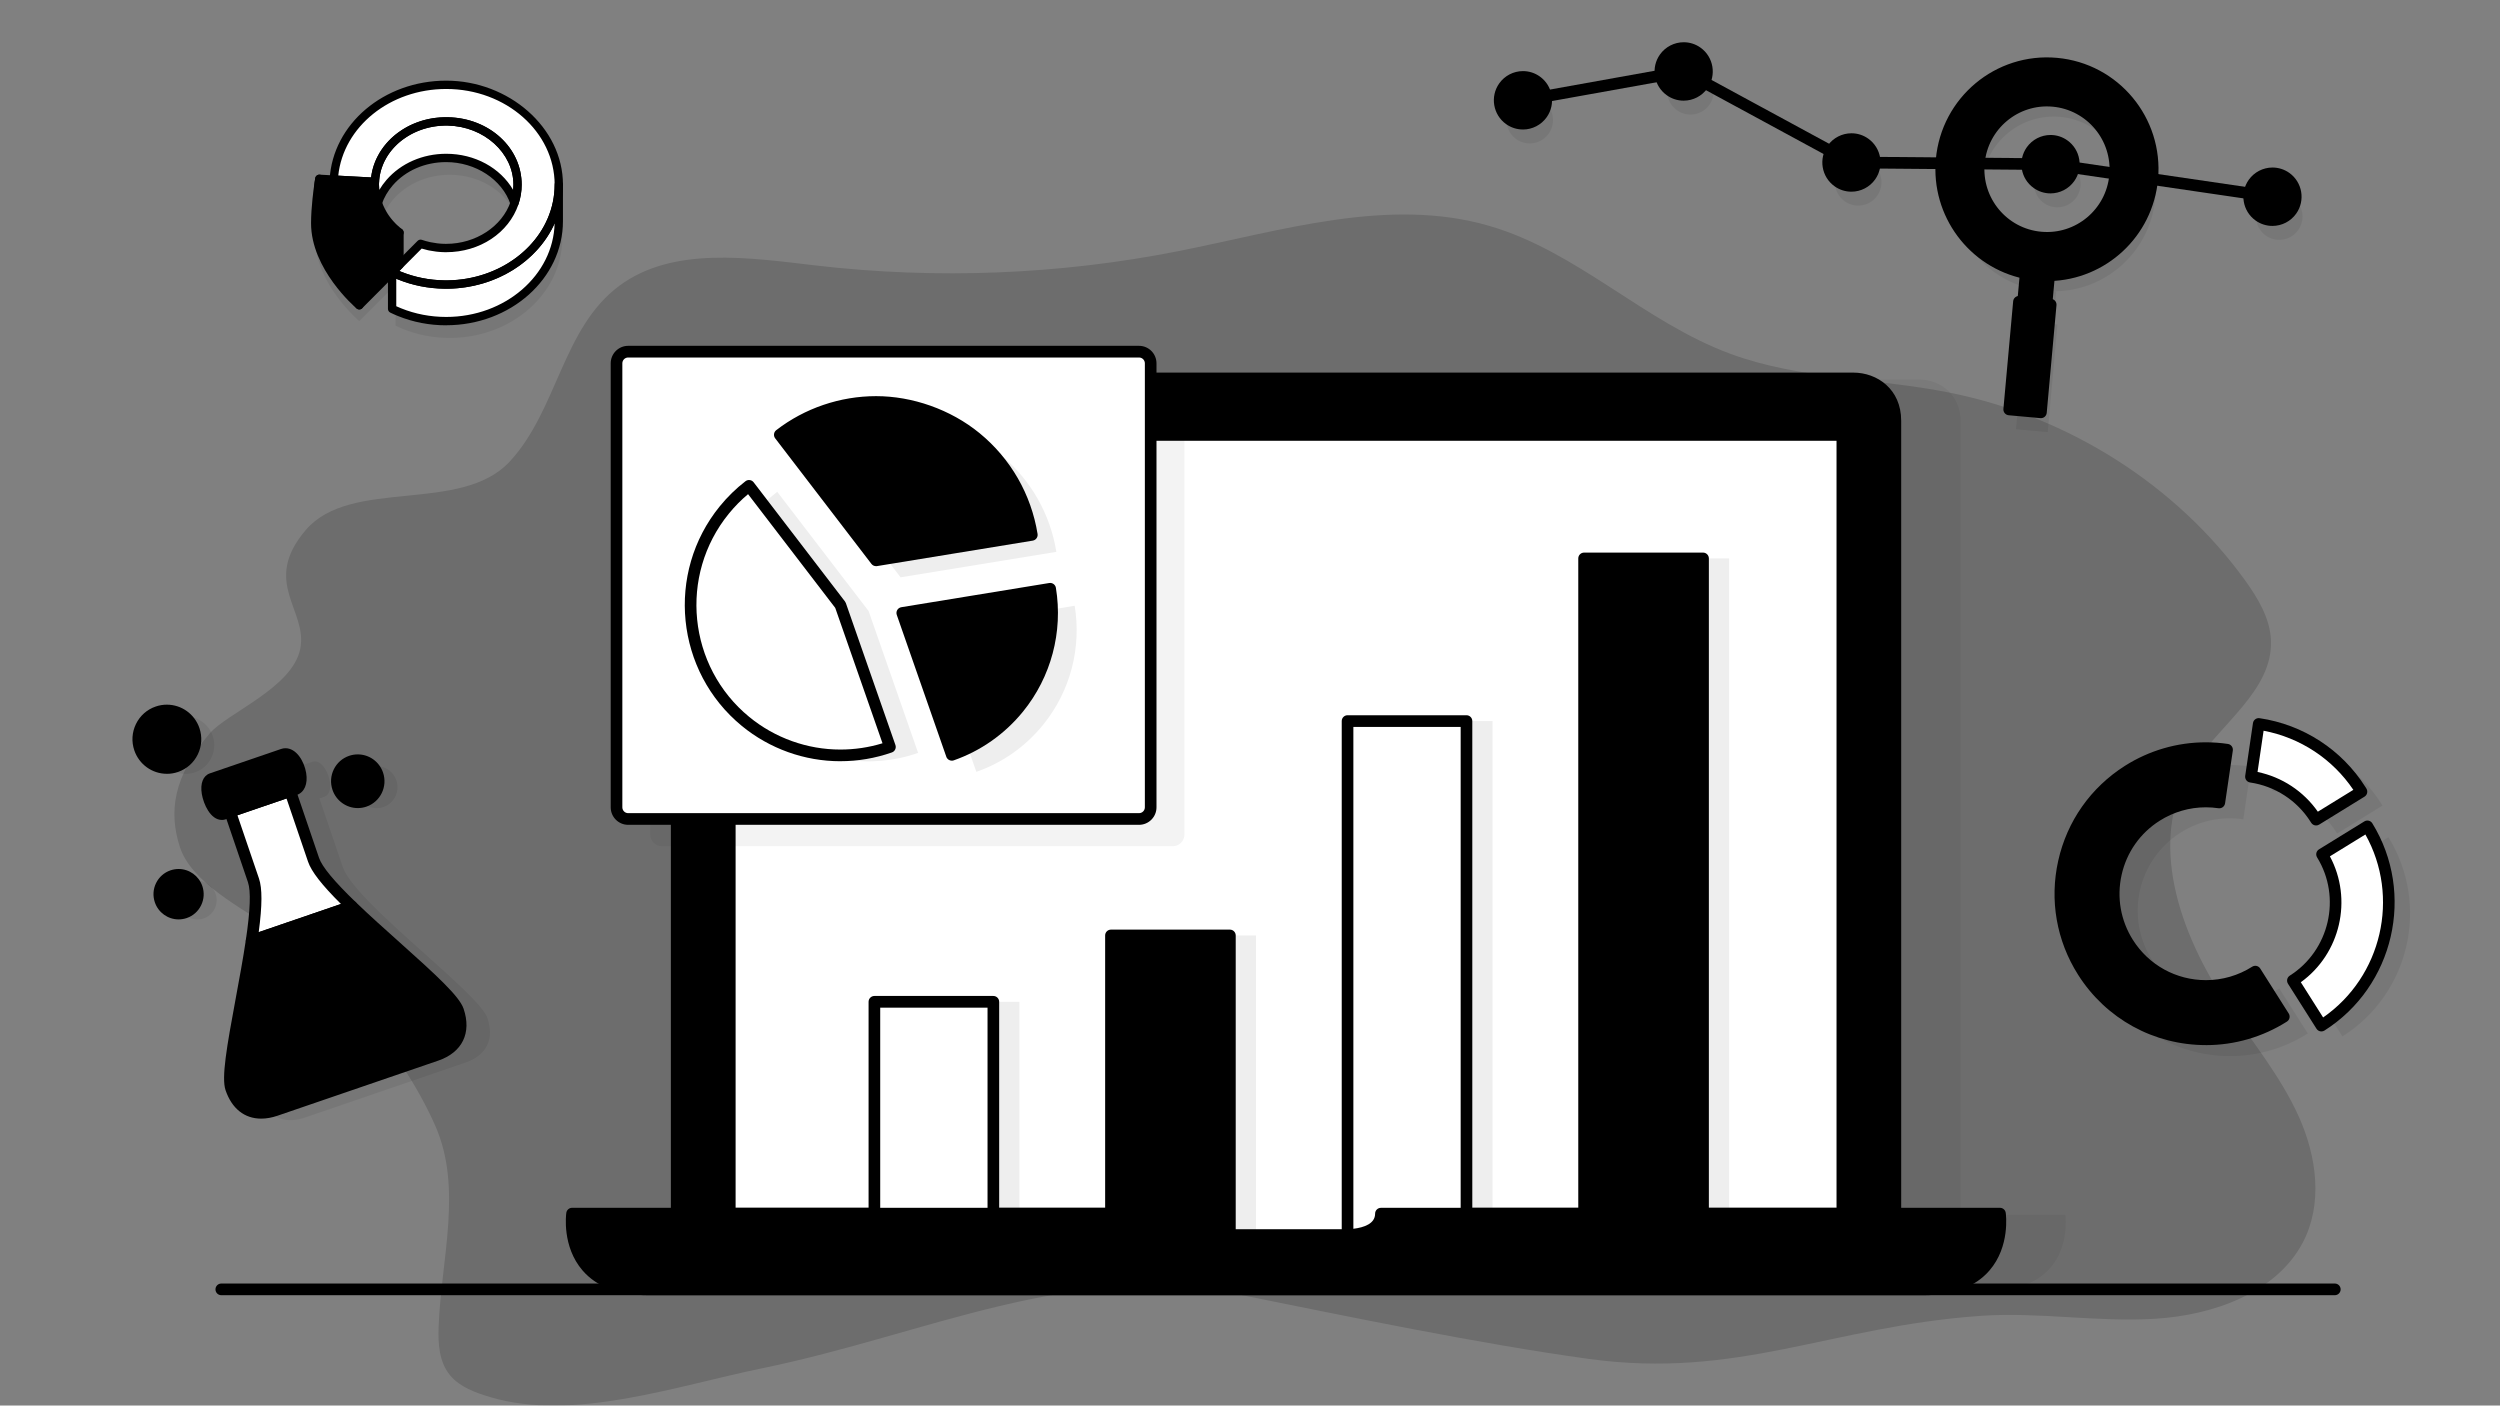 <svg width="651" height="366" viewBox="0 0 651 366" fill="none" xmlns="http://www.w3.org/2000/svg">
<rect x="0" y="0" width="651" height="366" fill="#808080" stroke="none"/>
<g clip-path="url(#clip0_1030_1402)">
<g opacity="0.15">
<path d="M599.569 323.691C592.714 336.604 576.411 342.459 561.235 343.402C546.053 344.35 530.81 341.572 515.646 342.654C476.567 345.426 452.56 359.185 413.778 353.865C385.171 349.937 350.595 342.721 322.322 337.036C279.024 328.342 241.599 347.445 198.337 356.327C176.155 360.875 149.433 370.244 127.772 363.836C123.833 362.674 119.73 361.191 117.184 358.102C114.33 354.619 114.051 349.864 114.221 345.45C114.881 327.85 120.5 309.422 113.36 293.171C103.905 271.661 83.287 249.524 72.674 242.818C62.062 236.113 49.692 229.522 46.819 220.488C43.941 211.453 45.013 202.303 54.559 191.037C59.123 185.663 76.105 179.17 78.178 169.01C80.25 158.857 67.923 151.738 79.626 138.016C91.335 124.294 120.021 133.937 132.754 120.172C145.179 106.742 146.439 85.439 161.27 74.422C175.228 64.062 195.034 67.108 212.61 69.151C243.908 72.781 275.824 71.522 306.697 65.43C333.594 60.123 361.54 51.179 387.802 58.821C410.796 65.503 428.172 83.864 450.591 92.138C468.706 98.82 488.761 98.443 507.773 102.267C538.659 108.481 566.762 126.355 584.611 151.118C588.017 155.848 591.151 161.089 591.357 166.816C591.836 179.911 577.841 188.678 570.762 199.914C558.914 218.718 567.575 243.183 580.005 261.653C586.442 271.223 593.884 280.288 598.587 290.727C603.29 301.166 604.963 313.562 599.575 323.703L599.569 323.691Z" fill="#29B593" style="fill:#29B593;fill:color(display-p3 0.162 0.708 0.578);fill-opacity:1;"/>
</g>
<g opacity="0.07">
<path d="M561.23 51.625C562.557 36.979 551.8 24.023 537.187 22.703C522.587 21.372 509.672 32.164 508.35 46.804C507.12 60.422 516.332 72.582 529.363 75.293C530.357 75.494 531.357 75.652 532.387 75.737C533.417 75.84 534.442 75.877 535.448 75.84C548.751 75.536 559.994 65.249 561.224 51.631L561.23 51.625ZM533.096 67.985C522.751 67.049 515.132 57.881 516.078 47.509C517.017 37.137 526.157 29.495 536.49 30.437C546.83 31.379 554.454 40.56 553.521 50.919C552.581 61.292 543.43 68.928 533.102 67.985H533.096Z" fill="black" style="fill:black;fill:black;fill-opacity:1;"/>
<path d="M534.677 84.388L528.58 83.835L529.362 75.293C530.356 75.494 531.356 75.652 532.386 75.737C533.417 75.84 534.441 75.877 535.447 75.84L534.677 84.388Z" fill="black" style="fill:black;fill:black;fill-opacity:1;"/>
<path d="M527.503 83.74L524.965 111.774L533.228 112.527L535.766 84.493L527.503 83.74Z" fill="black" style="fill:black;fill:black;fill-opacity:1;"/>
<path d="M398.342 37.349C401.689 37.349 404.403 34.627 404.403 31.27C404.403 27.912 401.689 25.19 398.342 25.19C394.995 25.19 392.281 27.912 392.281 31.27C392.281 34.627 394.995 37.349 398.342 37.349Z" fill="black" style="fill:black;fill:black;fill-opacity:1;"/>
<path d="M440.192 29.835C443.539 29.835 446.252 27.113 446.252 23.755C446.252 20.398 443.539 17.675 440.192 17.675C436.844 17.675 434.131 20.398 434.131 23.755C434.131 27.113 436.844 29.835 440.192 29.835Z" fill="black" style="fill:black;fill:black;fill-opacity:1;"/>
<path d="M483.877 53.54C487.224 53.54 489.938 50.818 489.938 47.46C489.938 44.102 487.224 41.38 483.877 41.38C480.53 41.38 477.816 44.102 477.816 47.46C477.816 50.818 480.53 53.54 483.877 53.54Z" fill="black" style="fill:black;fill:black;fill-opacity:1;"/>
<path d="M535.727 53.984C539.074 53.984 541.787 51.262 541.787 47.904C541.787 44.546 539.074 41.824 535.727 41.824C532.379 41.824 529.666 44.546 529.666 47.904C529.666 51.262 532.379 53.984 535.727 53.984Z" fill="black" style="fill:black;fill:black;fill-opacity:1;"/>
<path d="M593.516 62.459C596.863 62.459 599.577 59.737 599.577 56.379C599.577 53.021 596.863 50.299 593.516 50.299C590.169 50.299 587.455 53.021 587.455 56.379C587.455 59.737 590.169 62.459 593.516 62.459Z" fill="black" style="fill:black;fill:black;fill-opacity:1;"/>
</g>
<path d="M591.75 52.749C591.678 52.749 591.605 52.749 591.532 52.731L533.846 44.274L482.1 43.831C481.851 43.831 481.609 43.764 481.391 43.648L438.172 20.199L396.844 27.622C396.019 27.768 395.231 27.221 395.086 26.394C394.941 25.567 395.486 24.777 396.31 24.631L438.16 17.116C438.499 17.055 438.844 17.116 439.147 17.274L482.5 40.797L533.973 41.234C534.04 41.234 534.113 41.234 534.179 41.253L591.968 49.728C592.799 49.849 593.369 50.622 593.247 51.455C593.138 52.208 592.49 52.756 591.75 52.756V52.749Z" fill="#3DDAB4" style="fill:#3DDAB4;fill:color(display-p3 0.238 0.854 0.707);fill-opacity:1;"/>
<path d="M559.466 46.475C560.794 31.829 550.036 18.873 535.424 17.554C520.823 16.223 507.908 27.014 506.587 41.654C505.356 55.273 514.569 67.432 527.599 70.144C528.593 70.344 529.593 70.502 530.623 70.588C531.654 70.691 532.678 70.727 533.684 70.691C546.987 70.387 558.23 60.1 559.46 46.481L559.466 46.475ZM531.333 62.836C520.987 61.9 513.369 52.731 514.314 42.359C515.253 31.987 524.393 24.345 534.727 25.287C545.066 26.23 552.691 35.41 551.757 45.77C550.818 56.142 541.666 63.778 531.339 62.836H531.333Z" fill="#29B593" style="fill:#29B593;fill:color(display-p3 0.162 0.708 0.578);fill-opacity:1;"/>
<path d="M532.913 79.239L526.816 78.686L527.598 70.144C528.592 70.344 529.592 70.502 530.623 70.587C531.653 70.691 532.677 70.727 533.683 70.691L532.913 79.239Z" fill="#29B593" style="fill:#29B593;fill:color(display-p3 0.162 0.708 0.578);fill-opacity:1;"/>
<path d="M525.741 78.586L523.203 106.62L531.466 107.373L534.005 79.339L525.741 78.586Z" fill="#29B593" style="fill:#29B593;fill:color(display-p3 0.162 0.708 0.578);fill-opacity:1;"/>
<path d="M396.578 32.2C399.926 32.2 402.639 29.478 402.639 26.12C402.639 22.762 399.926 20.041 396.578 20.041C393.231 20.041 390.518 22.762 390.518 26.12C390.518 29.478 393.231 32.2 396.578 32.2Z" fill="#29B593" style="fill:#29B593;fill:color(display-p3 0.162 0.708 0.578);fill-opacity:1;"/>
<path d="M438.428 24.686C441.775 24.686 444.489 21.963 444.489 18.606C444.489 15.248 441.775 12.526 438.428 12.526C435.081 12.526 432.367 15.248 432.367 18.606C432.367 21.963 435.081 24.686 438.428 24.686Z" fill="#29B593" style="fill:#29B593;fill:color(display-p3 0.162 0.708 0.578);fill-opacity:1;"/>
<path d="M482.108 48.39C485.455 48.39 488.168 45.668 488.168 42.311C488.168 38.953 485.455 36.231 482.108 36.231C478.76 36.231 476.047 38.953 476.047 42.311C476.047 45.668 478.76 48.39 482.108 48.39Z" fill="#29B593" style="fill:#29B593;fill:color(display-p3 0.162 0.708 0.578);fill-opacity:1;"/>
<path d="M533.957 48.834C537.304 48.834 540.018 46.112 540.018 42.754C540.018 39.397 537.304 36.675 533.957 36.675C530.61 36.675 527.896 39.397 527.896 42.754C527.896 46.112 530.61 48.834 533.957 48.834Z" fill="#29B593" style="fill:#29B593;fill:color(display-p3 0.162 0.708 0.578);fill-opacity:1;"/>
<path d="M591.752 57.309C595.099 57.309 597.813 54.587 597.813 51.23C597.813 47.872 595.099 45.15 591.752 45.15C588.405 45.15 585.691 47.872 585.691 51.23C585.691 54.587 588.405 57.309 591.752 57.309Z" fill="#29B593" style="fill:#29B593;fill:color(display-p3 0.162 0.708 0.578);fill-opacity:1;"/>
<path d="M559.466 46.475C560.794 31.829 550.036 18.873 535.424 17.554C520.823 16.223 507.908 27.014 506.587 41.654C505.356 55.273 514.569 67.432 527.599 70.144C528.593 70.344 529.593 70.502 530.623 70.588C531.654 70.691 532.678 70.727 533.684 70.691C546.987 70.387 558.23 60.1 559.46 46.481L559.466 46.475ZM531.333 62.836C520.987 61.9 513.369 52.731 514.314 42.359C515.253 31.987 524.393 24.345 534.727 25.287C545.066 26.23 552.691 35.41 551.757 45.77C550.818 56.142 541.666 63.778 531.339 62.836H531.333Z" stroke="#3DDAB4" style="stroke:#3DDAB4;stroke:color(display-p3 0.238 0.854 0.707);stroke-opacity:1;" stroke-width="5" stroke-linecap="round" stroke-linejoin="round"/>
<path d="M533.047 64.435C532.435 64.435 531.811 64.404 531.192 64.35C525.786 63.863 520.895 61.292 517.422 57.109C513.95 52.932 512.307 47.643 512.798 42.219C513.756 31.653 522.447 23.688 533.005 23.688C533.617 23.688 534.241 23.719 534.859 23.773C546.017 24.795 554.272 34.723 553.266 45.904C552.308 56.464 543.617 64.435 533.053 64.435H533.047ZM533.005 26.728C524.023 26.728 516.635 33.507 515.816 42.499C515.398 47.114 516.792 51.613 519.75 55.163C522.707 58.72 526.865 60.903 531.465 61.322C531.992 61.371 532.52 61.395 533.047 61.395C542.035 61.395 549.429 54.616 550.241 45.63C551.102 36.115 544.071 27.671 534.58 26.801C534.059 26.753 533.526 26.728 533.005 26.728Z" fill="#3DDAB4" style="fill:#3DDAB4;fill:color(display-p3 0.238 0.854 0.707);fill-opacity:1;"/>
<path d="M532.913 80.759C532.865 80.759 532.822 80.759 532.774 80.753L526.677 80.2C526.277 80.163 525.907 79.969 525.646 79.658C525.392 79.348 525.265 78.947 525.301 78.546L526.083 70.004C526.119 69.572 526.343 69.183 526.689 68.922C527.034 68.666 527.471 68.563 527.895 68.648C528.919 68.855 529.847 68.995 530.744 69.067C531.738 69.171 532.689 69.201 533.628 69.165C534.071 69.147 534.483 69.323 534.78 69.639C535.077 69.955 535.228 70.387 535.186 70.819L534.41 79.367C534.374 79.768 534.18 80.139 533.871 80.394C533.598 80.625 533.253 80.747 532.901 80.747L532.913 80.759ZM528.465 77.306L531.544 77.585L532.028 72.205C531.513 72.186 530.992 72.15 530.471 72.095C529.98 72.053 529.483 71.998 528.962 71.919L528.471 77.306H528.465Z" fill="#3DDAB4" style="fill:#3DDAB4;fill:color(display-p3 0.238 0.854 0.707);fill-opacity:1;"/>
<path d="M531.458 108.89C531.41 108.89 531.367 108.89 531.319 108.884L523.058 108.13C522.222 108.057 521.61 107.315 521.688 106.476L524.228 78.442C524.264 78.041 524.458 77.67 524.767 77.415C525.076 77.16 525.47 77.032 525.876 77.068L534.137 77.822C534.974 77.895 535.586 78.637 535.507 79.476L532.967 107.51C532.931 107.911 532.737 108.282 532.428 108.537C532.155 108.768 531.81 108.89 531.458 108.89ZM524.846 105.242L530.089 105.722L532.355 80.716L527.113 80.236L524.846 105.242Z" fill="#3DDAB4" style="fill:#3DDAB4;fill:color(display-p3 0.238 0.854 0.707);fill-opacity:1;"/>
<path d="M396.572 33.72C394.99 33.72 393.475 33.234 392.184 32.316C388.778 29.884 387.978 25.129 390.402 21.712C391.82 19.712 394.129 18.515 396.584 18.515C398.166 18.515 399.681 19.001 400.972 19.925C404.378 22.357 405.178 27.111 402.754 30.528C401.335 32.528 399.026 33.726 396.572 33.726V33.72ZM396.584 21.554C395.111 21.554 393.723 22.272 392.875 23.476C391.42 25.524 391.899 28.382 393.947 29.841C394.723 30.394 395.632 30.686 396.578 30.686C398.05 30.686 399.438 29.969 400.287 28.765C401.741 26.716 401.263 23.859 399.214 22.406C398.438 21.852 397.529 21.561 396.584 21.561V21.554Z" fill="#3DDAB4" style="fill:#3DDAB4;fill:color(display-p3 0.238 0.854 0.707);fill-opacity:1;"/>
<path d="M438.421 26.212C436.839 26.212 435.324 25.725 434.033 24.801C432.384 23.622 431.287 21.871 430.954 19.87C430.621 17.87 431.075 15.852 432.251 14.198C433.669 12.198 435.978 11 438.433 11C440.015 11 441.53 11.486 442.821 12.411C446.227 14.842 447.027 19.597 444.603 23.014C443.185 25.014 440.875 26.212 438.421 26.212ZM438.433 14.046C436.96 14.046 435.572 14.763 434.724 15.967C434.021 16.958 433.742 18.168 433.948 19.372C434.148 20.576 434.809 21.627 435.797 22.333C436.572 22.886 437.481 23.178 438.427 23.178C439.9 23.178 441.288 22.46 442.136 21.256C443.591 19.208 443.112 16.35 441.063 14.897C440.288 14.344 439.378 14.052 438.433 14.052V14.046Z" fill="#3DDAB4" style="fill:#3DDAB4;fill:color(display-p3 0.238 0.854 0.707);fill-opacity:1;"/>
<path d="M482.107 49.916C480.525 49.916 479.01 49.43 477.719 48.506C474.313 46.074 473.513 41.32 475.937 37.903C477.355 35.903 479.664 34.705 482.119 34.705C483.701 34.705 485.216 35.191 486.507 36.115C489.913 38.547 490.713 43.302 488.289 46.718C486.871 48.719 484.561 49.916 482.107 49.916ZM482.119 37.751C480.646 37.751 479.258 38.468 478.41 39.672C476.955 41.721 477.434 44.578 479.483 46.038C480.258 46.591 481.167 46.883 482.113 46.883C483.586 46.883 484.974 46.165 485.822 44.961C487.277 42.913 486.798 40.055 484.749 38.602C483.973 38.049 483.064 37.757 482.119 37.757V37.751Z" fill="#3DDAB4" style="fill:#3DDAB4;fill:color(display-p3 0.238 0.854 0.707);fill-opacity:1;"/>
<path d="M533.95 50.36C532.368 50.36 530.853 49.874 529.562 48.95C527.913 47.77 526.817 46.019 526.483 44.019C526.144 42.019 526.61 40 527.78 38.347C529.198 36.346 531.507 35.149 533.962 35.149C535.544 35.149 537.059 35.635 538.35 36.559C539.999 37.739 541.096 39.49 541.429 41.49C541.768 43.49 541.308 45.509 540.132 47.162C538.714 49.163 536.405 50.36 533.95 50.36ZM533.962 38.195C532.489 38.195 531.101 38.912 530.253 40.116C529.55 41.107 529.271 42.317 529.477 43.52C529.677 44.724 530.338 45.77 531.326 46.481C532.101 47.035 533.011 47.326 533.956 47.326C535.429 47.326 536.817 46.609 537.665 45.405C538.368 44.414 538.647 43.204 538.447 42.001C538.247 40.797 537.586 39.751 536.599 39.04C535.823 38.486 534.914 38.195 533.968 38.195H533.962Z" fill="#3DDAB4" style="fill:#3DDAB4;fill:color(display-p3 0.238 0.854 0.707);fill-opacity:1;"/>
<path d="M591.745 58.829C590.164 58.829 588.648 58.343 587.357 57.425C583.951 54.993 583.151 50.239 585.576 46.822C586.994 44.822 589.303 43.624 591.758 43.624C593.339 43.624 594.855 44.11 596.146 45.028C599.552 47.46 600.352 52.215 597.927 55.631C596.509 57.632 594.2 58.829 591.745 58.829ZM591.758 46.664C590.285 46.664 588.897 47.381 588.048 48.585C586.594 50.634 587.073 53.491 589.121 54.95C589.897 55.504 590.806 55.795 591.752 55.795C593.224 55.795 594.612 55.078 595.461 53.874C596.915 51.825 596.437 48.968 594.388 47.509C593.612 46.956 592.703 46.664 591.758 46.664Z" fill="#3DDAB4" style="fill:#3DDAB4;fill:color(display-p3 0.238 0.854 0.707);fill-opacity:1;"/>
<g opacity="0.07">
<path d="M126.899 265.058C129.147 271.654 125.547 275.199 121.232 276.676L100.723 283.704L99.88 283.996L79.371 291.024C75.056 292.502 70.049 291.906 67.807 285.309C66.28 280.816 70.995 261.61 73.153 246.885C74.177 240.009 74.637 234.1 73.637 231.163C70.492 221.934 67.546 213.27 67.546 213.27L65.904 213.83C62.904 214.857 59.807 205.756 62.807 204.728L81.347 198.375C84.838 197.177 87.941 206.279 84.444 207.476L83.177 207.908C83.177 207.908 86.129 216.572 89.268 225.801C90.268 228.737 94.238 233.133 99.226 237.948C109.923 248.265 125.366 260.565 126.899 265.058Z" fill="black" style="fill:black;fill:black;fill-opacity:1;"/>
</g>
<g opacity="0.07">
<path d="M50.757 201.119C54.647 199.786 56.72 195.535 55.388 191.624C54.056 187.712 49.823 185.622 45.934 186.955C42.044 188.288 39.97 192.539 41.302 196.45C42.634 200.362 46.867 202.452 50.757 201.119Z" fill="black" style="fill:black;fill:black;fill-opacity:1;"/>
</g>
<g opacity="0.07">
<path d="M99.825 210.151C102.67 209.176 104.186 206.068 103.212 203.208C102.239 200.348 99.143 198.82 96.299 199.795C93.454 200.769 91.938 203.878 92.912 206.738C93.885 209.597 96.981 211.125 99.825 210.151Z" fill="black" style="fill:black;fill:black;fill-opacity:1;"/>
</g>
<g opacity="0.07">
<path d="M53.027 239.162C55.646 238.264 57.042 235.401 56.145 232.767C55.248 230.133 52.398 228.725 49.778 229.623C47.159 230.52 45.762 233.383 46.659 236.018C47.556 238.652 50.407 240.059 53.027 239.162Z" fill="black" style="fill:black;fill:black;fill-opacity:1;"/>
</g>
<path d="M91.602 236.039L65.523 244.976C66.541 238.088 66.995 232.191 65.995 229.248C62.856 220.019 59.904 211.355 59.904 211.355L75.547 205.993C75.547 205.993 78.499 214.657 81.638 223.886C82.638 226.828 86.596 231.218 91.602 236.039Z" fill="white" style="fill:white;fill:white;fill-opacity:1;"/>
<path d="M119.274 263.142C121.517 269.733 117.917 273.283 113.608 274.761L93.092 281.789L92.249 282.081L71.734 289.109C67.425 290.586 62.413 289.991 60.164 283.4C58.637 278.907 63.352 259.689 65.522 244.976L91.601 236.039C102.292 246.35 117.747 258.656 119.274 263.149V263.142Z" fill="#29B593" style="fill:#29B593;fill:color(display-p3 0.162 0.708 0.578);fill-opacity:1;"/>
<path d="M76.807 205.561L58.261 211.915C55.261 212.942 52.164 203.841 55.164 202.813L73.71 196.46C77.207 195.262 80.304 204.364 76.807 205.561Z" fill="#29B593" style="fill:#29B593;fill:color(display-p3 0.162 0.708 0.578);fill-opacity:1;"/>
<path d="M45.867 199.578C49.756 198.245 51.83 193.994 50.498 190.082C49.166 186.171 44.933 184.08 41.043 185.413C37.153 186.746 35.08 190.998 36.412 194.909C37.744 198.821 41.977 200.911 45.867 199.578Z" fill="#29B593" style="fill:#29B593;fill:color(display-p3 0.162 0.708 0.578);fill-opacity:1;"/>
<path d="M94.935 208.61C97.779 207.635 99.296 204.526 98.322 201.667C97.348 198.807 94.253 197.279 91.408 198.254C88.564 199.228 87.047 202.337 88.021 205.196C88.995 208.056 92.09 209.584 94.935 208.61Z" fill="#29B593" style="fill:#29B593;fill:color(display-p3 0.162 0.708 0.578);fill-opacity:1;"/>
<path d="M48.138 237.621C50.757 236.723 52.154 233.86 51.257 231.226C50.36 228.592 47.509 227.184 44.89 228.082C42.27 228.979 40.874 231.842 41.771 234.476C42.668 237.111 45.518 238.518 48.138 237.621Z" fill="#29B593" style="fill:#29B593;fill:color(display-p3 0.162 0.708 0.578);fill-opacity:1;"/>
<path d="M65.523 246.49C65.172 246.49 64.832 246.369 64.554 246.137C64.147 245.797 63.947 245.268 64.026 244.745C65.178 236.963 65.354 232.051 64.566 229.728L58.475 211.836C58.347 211.453 58.372 211.039 58.547 210.674C58.723 210.31 59.038 210.036 59.42 209.908L75.063 204.546C75.857 204.272 76.718 204.698 76.984 205.494L83.075 223.387C83.863 225.703 86.996 229.485 92.651 234.939C93.033 235.303 93.197 235.844 93.081 236.361C92.966 236.878 92.591 237.298 92.094 237.468L66.014 246.405C65.857 246.46 65.687 246.484 65.523 246.484V246.49ZM61.826 212.298L67.433 228.749C68.311 231.327 68.299 235.692 67.372 242.733L88.784 235.395C83.76 230.391 81.087 226.95 80.209 224.372L74.608 207.92L61.832 212.298H61.826Z" fill="#3DDAB4" style="fill:#3DDAB4;fill:color(display-p3 0.238 0.854 0.707);fill-opacity:1;"/>
<path d="M68.008 291.292C63.651 291.292 60.36 288.659 58.735 283.887C57.632 280.652 59.026 272.675 61.39 259.932C62.336 254.825 63.317 249.542 64.02 244.751C64.105 244.186 64.493 243.718 65.032 243.535L91.112 234.598C91.645 234.416 92.239 234.543 92.651 234.939C96.13 238.295 100.124 241.863 103.985 245.317C113.639 253.956 119.609 259.416 120.712 262.65C122.864 268.973 120.391 274.037 114.1 276.196L72.233 290.544C70.784 291.042 69.366 291.292 68.014 291.292H68.008ZM66.881 246.107C66.178 250.703 65.263 255.67 64.366 260.48C62.645 269.751 60.699 280.257 61.596 282.896C62.802 286.446 64.96 288.246 68.002 288.246C69.014 288.246 70.105 288.051 71.239 287.662L113.106 273.314C116.385 272.189 119.864 269.599 117.827 263.629C116.93 260.984 108.973 253.865 101.954 247.584C98.318 244.332 94.566 240.97 91.209 237.766L66.875 246.101L66.881 246.107Z" fill="#3DDAB4" style="fill:#3DDAB4;fill:color(display-p3 0.238 0.854 0.707);fill-opacity:1;"/>
<path d="M57.782 213.514C54.788 213.514 52.988 209.367 52.552 206.753C52.097 203.999 52.885 201.986 54.667 201.378L73.213 195.025C73.583 194.897 73.959 194.837 74.34 194.837C77.147 194.837 79.207 198.162 79.728 201.293C80.201 204.139 79.268 206.327 77.292 207.002L58.746 213.356C58.431 213.465 58.104 213.52 57.776 213.52L57.782 213.514ZM74.346 197.87C74.298 197.87 74.249 197.877 74.195 197.895L55.649 204.248C55.461 204.424 55.237 205.707 55.898 207.641C56.552 209.556 57.498 210.431 57.776 210.468L76.316 204.114C76.765 203.962 76.94 202.977 76.746 201.78C76.377 199.548 75.037 197.864 74.346 197.864V197.87Z" fill="#3DDAB4" style="fill:#3DDAB4;fill:color(display-p3 0.238 0.854 0.707);fill-opacity:1;"/>
<path d="M69.85 258.583C69.76 258.583 69.669 258.577 69.572 258.558C68.747 258.406 68.208 257.61 68.359 256.789C68.675 255.081 68.996 253.354 69.305 251.64C69.45 250.813 70.238 250.266 71.062 250.411C71.887 250.563 72.432 251.354 72.287 252.175C71.978 253.895 71.656 255.628 71.341 257.342C71.208 258.072 70.572 258.583 69.85 258.583Z" fill="#3DDAB4" style="fill:#3DDAB4;fill:color(display-p3 0.238 0.854 0.707);fill-opacity:1;"/>
<path d="M66.984 282.579C66.353 282.579 65.765 282.184 65.547 281.552C64.856 279.521 65.093 275.569 66.353 267.909C66.493 267.082 67.269 266.523 68.099 266.657C68.923 266.796 69.481 267.575 69.347 268.408C68.935 270.888 67.693 278.439 68.414 280.573C68.687 281.37 68.262 282.233 67.469 282.5C67.305 282.555 67.141 282.579 66.978 282.579H66.984Z" fill="#3DDAB4" style="fill:#3DDAB4;fill:color(display-p3 0.238 0.854 0.707);fill-opacity:1;"/>
<path d="M43.462 201.5C39.625 201.5 36.219 199.05 34.977 195.402C34.201 193.128 34.353 190.684 35.407 188.526C36.462 186.368 38.286 184.75 40.553 183.978C41.486 183.656 42.462 183.492 43.444 183.492C47.28 183.492 50.686 185.942 51.929 189.59C52.704 191.864 52.553 194.308 51.498 196.466C50.444 198.624 48.62 200.242 46.353 201.02C45.419 201.342 44.444 201.506 43.462 201.506V201.5ZM43.444 186.532C42.795 186.532 42.153 186.641 41.535 186.854C40.038 187.365 38.825 188.435 38.128 189.863C37.431 191.292 37.328 192.909 37.843 194.417C38.668 196.837 40.922 198.46 43.462 198.46C44.11 198.46 44.753 198.351 45.371 198.138C46.868 197.627 48.08 196.557 48.777 195.129C49.474 193.7 49.577 192.083 49.062 190.575C48.238 188.155 45.983 186.532 43.444 186.532Z" fill="#3DDAB4" style="fill:#3DDAB4;fill:color(display-p3 0.238 0.854 0.707);fill-opacity:1;"/>
<path d="M93.171 210.425C90.196 210.425 87.547 208.522 86.584 205.689C85.984 203.926 86.099 202.029 86.917 200.351C87.735 198.673 89.153 197.421 90.911 196.819C91.638 196.569 92.396 196.442 93.159 196.442C96.135 196.442 98.784 198.345 99.747 201.178C100.99 204.826 99.044 208.802 95.42 210.048C94.693 210.297 93.935 210.425 93.171 210.425ZM93.159 199.488C92.729 199.488 92.305 199.561 91.893 199.7C90.905 200.041 90.099 200.746 89.638 201.695C89.177 202.643 89.111 203.713 89.45 204.71C89.996 206.309 91.493 207.385 93.171 207.385C93.602 207.385 94.026 207.312 94.438 207.172C96.487 206.473 97.584 204.224 96.881 202.163C96.335 200.564 94.838 199.488 93.159 199.488Z" fill="#3DDAB4" style="fill:#3DDAB4;fill:color(display-p3 0.238 0.854 0.707);fill-opacity:1;"/>
<path d="M46.51 239.413C43.716 239.413 41.231 237.626 40.322 234.969C39.758 233.309 39.867 231.534 40.637 229.959C41.407 228.385 42.74 227.205 44.389 226.64C45.074 226.409 45.783 226.287 46.498 226.287C49.292 226.287 51.777 228.075 52.686 230.731C53.249 232.391 53.14 234.166 52.371 235.741C51.601 237.316 50.274 238.495 48.619 239.061C47.934 239.292 47.225 239.413 46.51 239.413ZM46.498 229.327C46.116 229.327 45.734 229.388 45.37 229.515C44.486 229.819 43.77 230.452 43.358 231.291C42.946 232.136 42.886 233.09 43.189 233.978C43.673 235.407 45.007 236.367 46.504 236.367C46.886 236.367 47.267 236.307 47.631 236.179C48.516 235.875 49.225 235.243 49.637 234.404C50.049 233.558 50.11 232.604 49.807 231.71C49.322 230.282 47.989 229.321 46.492 229.321L46.498 229.327Z" fill="#3DDAB4" style="fill:#3DDAB4;fill:color(display-p3 0.238 0.854 0.707);fill-opacity:1;"/>
<g opacity="0.07">
<path d="M609.973 269.895L602.549 258.173C613.658 251.127 617.022 236.469 610.143 225.294L621.955 218.017C632.81 235.648 627.507 258.775 609.973 269.889V269.895Z" fill="black" style="fill:black;fill:black;fill-opacity:1;"/>
<path d="M620.403 209.767L608.591 217.044C608.536 216.953 608.476 216.862 608.421 216.777C604.53 210.63 598.306 206.854 591.633 205.87L593.651 192.135C604.185 193.686 613.997 199.644 620.142 209.341C620.233 209.481 620.318 209.621 620.403 209.767Z" fill="black" style="fill:black;fill:black;fill-opacity:1;"/>
<path d="M600.954 269.117C583.281 280.322 559.874 275.075 548.674 257.395C537.474 239.715 542.716 216.302 560.396 205.097C568.371 200.039 577.517 198.337 586.178 199.614L584.16 213.348C578.669 212.533 572.869 213.615 567.814 216.819C556.614 223.92 553.286 238.761 560.383 249.966C567.487 261.171 582.317 264.496 593.523 257.395L600.948 269.117H600.954Z" fill="black" style="fill:black;fill:black;fill-opacity:1;"/>
</g>
<path d="M604.495 267.068L597.07 255.346C608.18 248.3 611.543 233.642 604.664 222.467L616.477 215.19C627.331 232.821 622.028 255.948 604.495 267.062V267.068Z" fill="white" style="fill:white;fill:white;fill-opacity:1;"/>
<path d="M614.925 206.155L603.112 213.433C603.058 213.342 602.997 213.25 602.942 213.165C599.052 207.019 592.827 203.243 586.154 202.258L588.173 188.524C598.706 190.074 608.518 196.033 614.664 205.73C614.755 205.87 614.84 206.009 614.925 206.155Z" fill="white" style="fill:white;fill:white;fill-opacity:1;"/>
<path d="M594.694 264.734C577.021 275.939 553.615 270.692 542.414 253.012C531.214 235.332 536.457 211.919 554.136 200.714C562.112 195.656 571.257 193.953 579.918 195.23L577.9 208.964C572.409 208.149 566.609 209.232 561.554 212.436C550.354 219.537 547.027 234.377 554.124 245.582C561.227 256.787 576.057 260.113 587.264 253.012L594.688 264.734H594.694Z" fill="#29B593" style="fill:#29B593;fill:color(display-p3 0.162 0.708 0.578);fill-opacity:1;"/>
<path d="M604.493 268.588C603.99 268.588 603.5 268.339 603.215 267.883L595.79 256.161C595.572 255.821 595.505 255.407 595.59 255.012C595.675 254.617 595.918 254.276 596.257 254.058C606.597 247.504 609.791 233.69 603.372 223.264C603.16 222.917 603.094 222.504 603.184 222.115C603.275 221.719 603.524 221.379 603.863 221.172L615.676 213.895C616.385 213.457 617.318 213.676 617.754 214.393C629.003 232.663 623.409 256.866 605.294 268.351C605.039 268.509 604.76 268.588 604.487 268.588H604.493ZM599.136 255.778L604.942 264.946C620.239 254.331 625.045 233.544 615.948 217.299L606.706 222.99C612.718 234.201 609.451 248.336 599.13 255.778H599.136Z" fill="#3DDAB4" style="fill:#3DDAB4;fill:color(display-p3 0.238 0.854 0.707);fill-opacity:1;"/>
<path d="M603.112 214.953C602.603 214.953 602.106 214.697 601.822 214.229L601.676 213.998C598.155 208.435 592.421 204.714 585.93 203.76C585.53 203.699 585.173 203.486 584.936 203.164C584.694 202.842 584.597 202.435 584.651 202.033L586.67 188.299C586.791 187.466 587.567 186.895 588.391 187.016C599.755 188.688 609.797 195.212 615.943 204.915L616.022 205.037C616.088 205.146 616.161 205.256 616.222 205.365C616.652 206.082 616.428 207.013 615.719 207.45L603.906 214.728C603.658 214.88 603.385 214.953 603.112 214.953ZM587.864 201.018C594.227 202.343 599.84 206.034 603.567 211.366L612.81 205.675C607.385 197.625 598.979 192.093 589.439 190.281L587.864 201.018Z" fill="#3DDAB4" style="fill:#3DDAB4;fill:color(display-p3 0.238 0.854 0.707);fill-opacity:1;"/>
<path d="M574.45 272.145C560.856 272.145 548.401 265.299 541.135 253.827C535.504 244.938 533.668 234.39 535.965 224.121C538.262 213.834 544.432 205.067 553.329 199.425C559.65 195.419 566.929 193.297 574.378 193.297C576.299 193.297 578.238 193.437 580.147 193.722C580.547 193.783 580.905 193.996 581.141 194.318C581.384 194.64 581.481 195.048 581.426 195.449L579.408 209.183C579.347 209.584 579.135 209.943 578.814 210.18C578.493 210.417 578.081 210.521 577.687 210.466C576.596 210.302 575.487 210.223 574.384 210.223C570.135 210.223 565.984 211.433 562.377 213.719C557.299 216.941 553.777 221.944 552.468 227.817C551.159 233.678 552.207 239.697 555.42 244.774C559.571 251.322 566.68 255.231 574.444 255.231C578.699 255.231 582.857 254.021 586.469 251.729C587.178 251.279 588.111 251.492 588.56 252.197L595.984 263.919C596.202 264.259 596.269 264.673 596.184 265.068C596.099 265.463 595.857 265.804 595.517 266.022C589.196 270.029 581.911 272.151 574.462 272.151L574.45 272.145ZM574.378 196.337C567.505 196.337 560.783 198.294 554.947 201.991C546.735 207.195 541.044 215.293 538.922 224.784C536.807 234.256 538.498 243.99 543.698 252.191C550.407 262.782 561.905 269.099 574.456 269.099C580.826 269.099 587.069 267.421 592.59 264.229L586.784 255.061C583.002 257.158 578.766 258.259 574.444 258.259C565.638 258.259 557.571 253.82 552.862 246.391C549.214 240.633 548.026 233.794 549.51 227.143C551.001 220.479 554.995 214.795 560.759 211.141C565.487 208.143 571.056 206.782 576.626 207.274L578.202 196.537C576.929 196.403 575.65 196.337 574.378 196.337Z" fill="#3DDAB4" style="fill:#3DDAB4;fill:color(display-p3 0.238 0.854 0.707);fill-opacity:1;"/>
<g opacity="0.05">
<path d="M517.973 336.033H185.821C163.172 336.033 165.984 316.31 165.984 316.31H193.227V109.8C193.227 102.948 198.391 98.832 204.185 98.832H499.627C505.427 98.832 510.566 102.948 510.566 109.824V316.31H537.809C537.809 316.31 540.622 336.033 517.973 336.033Z" fill="black" style="fill:black;fill:black;fill-opacity:1;"/>
</g>
<path d="M479.796 113.193V316.031H359.6C359.6 320.201 354.97 321.667 349.442 321.667H320.327C314.799 321.667 310.169 320.201 310.169 316.031H189.973V113.193H479.796Z" fill="white" style="fill:white;fill:white;fill-opacity:1;"/>
<g opacity="0.07">
<path d="M265.459 260.869H234.482V316.031H265.459V260.869Z" fill="black" style="fill:black;fill:black;fill-opacity:1;"/>
</g>
<g opacity="0.07">
<path d="M327.058 243.591V321.667C321.555 321.661 316.955 320.189 316.955 316.031H296.088V243.591H327.058Z" fill="black" style="fill:black;fill:black;fill-opacity:1;"/>
</g>
<g opacity="0.07">
<path d="M450.267 145.415H419.291V316.031H450.267V145.415Z" fill="black" style="fill:black;fill:black;fill-opacity:1;"/>
</g>
<g opacity="0.07">
<path d="M388.66 187.767V316.037H366.381C366.381 319.831 362.544 321.387 357.689 321.63V187.767H388.66Z" fill="black" style="fill:black;fill:black;fill-opacity:1;"/>
</g>
<path d="M500.959 335.753H168.802C146.153 335.753 148.965 316.031 148.965 316.031H310.168C310.168 320.201 314.798 321.667 320.326 321.667H349.441C354.969 321.667 359.599 320.201 359.599 316.031H520.802C520.802 316.031 523.608 335.753 500.965 335.753H500.959Z" fill="#29B593" style="fill:#29B593;fill:color(display-p3 0.162 0.708 0.578);fill-opacity:1;"/>
<path d="M493.552 109.545V316.037H479.801V113.193H189.977V316.031H176.207V109.52C176.207 102.669 181.377 98.546 187.171 98.546H482.613C488.407 98.546 493.552 102.669 493.552 109.545Z" fill="#29B593" style="fill:#29B593;fill:color(display-p3 0.162 0.708 0.578);fill-opacity:1;"/>
<path d="M500.959 337.273H168.802C161.147 337.273 155.395 335.109 151.704 330.835C146.292 324.573 147.413 316.171 147.468 315.818C147.577 315.07 148.213 314.511 148.965 314.511H310.168C311.004 314.511 311.683 315.192 311.683 316.031C311.683 319.612 317.095 320.147 320.326 320.147H349.441C352.666 320.147 358.078 319.612 358.078 316.031C358.078 315.192 358.757 314.511 359.593 314.511H520.796C521.548 314.511 522.19 315.07 522.293 315.818C522.342 316.171 523.469 324.573 518.057 330.835C514.366 335.109 508.608 337.273 500.959 337.273ZM150.383 317.551C150.329 319.91 150.65 324.986 154.013 328.865C157.104 332.428 162.086 334.233 168.808 334.233H500.959C507.681 334.233 512.656 332.428 515.753 328.865C519.117 324.986 519.438 319.91 519.384 317.551H360.939C360.326 320.122 357.835 323.187 349.441 323.187H320.326C311.932 323.187 309.441 320.122 308.828 317.551H150.377H150.383Z" fill="#3DDAB4" style="fill:#3DDAB4;fill:color(display-p3 0.238 0.854 0.707);fill-opacity:1;"/>
<path d="M349.436 323.187H320.272C311.92 323.174 309.441 320.116 308.829 317.551H189.972C189.136 317.551 188.457 316.87 188.457 316.031V113.192C188.457 112.353 189.136 111.673 189.972 111.673H479.796C480.632 111.673 481.311 112.353 481.311 113.192V316.031C481.311 316.87 480.632 317.551 479.796 317.551H360.933C360.363 319.934 358.157 322.785 350.975 323.144C350.551 323.174 350.066 323.187 349.436 323.187ZM191.481 314.511H310.168C311.005 314.511 311.684 315.192 311.684 316.031C311.684 319.599 317.065 320.141 320.272 320.147H349.436C349.999 320.147 350.418 320.134 350.799 320.11C354.133 319.946 358.078 319.101 358.078 316.031C358.078 315.192 358.757 314.511 359.594 314.511H478.281V114.712H191.487V314.511H191.481Z" fill="#3DDAB4" style="fill:#3DDAB4;fill:color(display-p3 0.238 0.854 0.707);fill-opacity:1;"/>
<path d="M493.554 317.551H479.802C478.966 317.551 478.287 316.87 478.287 316.031V114.712H191.494V316.031C191.494 316.87 190.815 317.551 189.978 317.551H176.209C175.372 317.551 174.693 316.87 174.693 316.031V109.52C174.693 102.395 180.057 97.026 187.172 97.026H482.614C488.802 97.026 495.069 101.325 495.069 109.545V316.037C495.069 316.876 494.39 317.557 493.554 317.557V317.551ZM481.317 314.511H492.039V109.545C492.039 103.325 487.299 100.066 482.614 100.066H187.172C182.475 100.066 177.724 103.313 177.724 109.52V314.511H188.463V113.193C188.463 112.353 189.142 111.673 189.978 111.673H479.802C480.638 111.673 481.317 112.353 481.317 113.193V314.511Z" fill="#3DDAB4" style="fill:#3DDAB4;fill:color(display-p3 0.238 0.854 0.707);fill-opacity:1;"/>
<path d="M336.09 107.575H333.666C332.829 107.575 332.15 106.894 332.15 106.055C332.15 105.216 332.829 104.535 333.666 104.535H336.09C336.926 104.535 337.605 105.216 337.605 106.055C337.605 106.894 336.926 107.575 336.09 107.575Z" fill="#3DDAB4" style="fill:#3DDAB4;fill:color(display-p3 0.238 0.854 0.707);fill-opacity:1;"/>
<path d="M258.67 260.869H227.693V316.031H258.67V260.869Z" fill="white" style="fill:white;fill:white;fill-opacity:1;"/>
<path d="M320.265 243.591V321.667C314.762 321.661 310.162 320.189 310.162 316.031H289.295V243.591H320.265Z" fill="#29B593" style="fill:#29B593;fill:color(display-p3 0.162 0.708 0.578);fill-opacity:1;"/>
<path d="M443.48 145.415H412.504V316.031H443.48V145.415Z" fill="#29B593" style="fill:#29B593;fill:color(display-p3 0.162 0.708 0.578);fill-opacity:1;"/>
<path d="M258.669 317.551H227.693C226.857 317.551 226.178 316.87 226.178 316.031V260.869C226.178 260.03 226.857 259.349 227.693 259.349H258.669C259.506 259.349 260.184 260.03 260.184 260.869V316.031C260.184 316.87 259.506 317.551 258.669 317.551ZM229.208 314.511H257.154V262.389H229.208V314.511Z" fill="#3DDAB4" style="fill:#3DDAB4;fill:color(display-p3 0.238 0.854 0.707);fill-opacity:1;"/>
<path d="M320.265 323.186C311.913 323.174 309.434 320.116 308.822 317.551H289.294C288.458 317.551 287.779 316.87 287.779 316.031V243.591C287.779 242.752 288.458 242.071 289.294 242.071H320.265C321.101 242.071 321.78 242.752 321.78 243.591V321.667C321.78 322.068 321.622 322.457 321.338 322.743C321.053 323.028 320.671 323.186 320.265 323.186ZM290.81 314.511H310.162C310.998 314.511 311.677 315.192 311.677 316.031C311.677 319.077 315.604 319.916 318.75 320.098V245.104H290.81V314.505V314.511Z" fill="#3DDAB4" style="fill:#3DDAB4;fill:color(display-p3 0.238 0.854 0.707);fill-opacity:1;"/>
<path d="M381.873 187.767V316.037H359.593C359.593 319.831 355.757 321.387 350.902 321.63V187.767H381.873Z" fill="white" style="fill:white;fill:white;fill-opacity:1;"/>
<path d="M350.902 323.15C350.514 323.15 350.138 322.998 349.859 322.731C349.556 322.445 349.387 322.044 349.387 321.63V187.767C349.387 186.928 350.066 186.247 350.902 186.247H381.872C382.709 186.247 383.387 186.928 383.387 187.767V316.037C383.387 316.876 382.709 317.557 381.872 317.557H360.932C360.363 319.94 358.157 322.791 350.975 323.15C350.95 323.15 350.926 323.15 350.902 323.15ZM352.417 189.286V319.976C355.278 319.624 358.078 318.621 358.078 316.037C358.078 315.198 358.757 314.517 359.593 314.517H380.357V189.286H352.417Z" fill="#3DDAB4" style="fill:#3DDAB4;fill:color(display-p3 0.238 0.854 0.707);fill-opacity:1;"/>
<path d="M443.474 317.551H412.498C411.661 317.551 410.982 316.87 410.982 316.031V145.415C410.982 144.576 411.661 143.895 412.498 143.895H443.474C444.31 143.895 444.989 144.576 444.989 145.415V316.031C444.989 316.87 444.31 317.551 443.474 317.551ZM414.013 314.511H441.959V146.935H414.013V314.511Z" fill="#3DDAB4" style="fill:#3DDAB4;fill:color(display-p3 0.238 0.854 0.707);fill-opacity:1;"/>
<path d="M607.986 337.273H57.625C56.788 337.273 56.109 336.592 56.109 335.753C56.109 334.914 56.788 334.233 57.625 334.233H607.986C608.823 334.233 609.502 334.914 609.502 335.753C609.502 336.592 608.823 337.273 607.986 337.273Z" fill="#3DDAB4" style="fill:#3DDAB4;fill:color(display-p3 0.238 0.854 0.707);fill-opacity:1;"/>
<g opacity="0.05">
<path d="M305.393 98.662H172.36C170.687 98.662 169.33 100.023 169.33 101.702V217.314C169.33 218.993 170.687 220.354 172.36 220.354H305.393C307.067 220.354 308.424 218.993 308.424 217.314V101.702C308.424 100.023 307.067 98.662 305.393 98.662Z" fill="black" style="fill:black;fill:black;fill-opacity:1;"/>
</g>
<path d="M296.606 91.573H163.573C161.9 91.573 160.543 92.934 160.543 94.613V210.225C160.543 211.904 161.9 213.265 163.573 213.265H296.606C298.28 213.265 299.636 211.904 299.636 210.225V94.613C299.636 92.934 298.28 91.573 296.606 91.573Z" fill="white" style="fill:white;fill:white;fill-opacity:1;"/>
<path d="M296.606 214.785H163.573C161.064 214.785 159.027 212.742 159.027 210.225V94.613C159.027 92.096 161.064 90.053 163.573 90.053H296.606C299.115 90.053 301.151 92.096 301.151 94.613V210.225C301.151 212.742 299.115 214.785 296.606 214.785ZM163.573 93.093C162.737 93.093 162.058 93.774 162.058 94.613V210.225C162.058 211.064 162.737 211.745 163.573 211.745H296.606C297.442 211.745 298.121 211.064 298.121 210.225V94.613C298.121 93.774 297.442 93.093 296.606 93.093H163.573Z" fill="#3DDAB4" style="fill:#3DDAB4;fill:color(display-p3 0.238 0.854 0.707);fill-opacity:1;"/>
<g opacity="0.07">
<path d="M279.848 157.739C281.593 168.415 278.933 179.766 271.569 188.806C266.847 194.606 260.811 198.692 254.241 200.99L241.338 164.037L279.848 157.739Z" fill="black" style="fill:black;fill:black;fill-opacity:1;"/>
</g>
<g opacity="0.07">
<path d="M202.392 128.07L226.18 159.107L239.083 196.059C226.683 200.4 212.404 198.364 201.495 189.42C184.804 175.747 182.325 151.081 195.955 134.338C197.895 131.955 200.059 129.863 202.392 128.064V128.07Z" fill="black" style="fill:black;fill:black;fill-opacity:1;"/>
</g>
<g opacity="0.07">
<path d="M260.509 118.397C268.606 125.03 273.527 134.113 275.073 143.701L234.508 150.334L209.453 117.643C224.235 106.213 245.436 106.043 260.515 118.397H260.509Z" fill="black" style="fill:black;fill:black;fill-opacity:1;"/>
</g>
<path d="M273.461 153.319C275.206 163.995 272.546 175.346 265.182 184.386C260.461 190.186 254.424 194.272 247.854 196.57L234.951 159.617L273.461 153.319Z" fill="#29B593" style="fill:#29B593;fill:color(display-p3 0.162 0.708 0.578);fill-opacity:1;"/>
<path d="M195.052 126.519L218.84 157.556L231.744 194.509C219.343 198.85 205.064 196.813 194.155 187.87C177.464 174.197 174.985 149.531 188.616 132.787C190.555 130.404 192.719 128.313 195.052 126.513V126.519Z" fill="white" style="fill:white;fill:white;fill-opacity:1;"/>
<path d="M254.12 113.971C262.217 120.604 267.138 129.687 268.684 139.275L228.119 145.908L203.064 113.217C217.847 101.787 239.047 101.617 254.126 113.971H254.12Z" fill="#29B593" style="fill:#29B593;fill:color(display-p3 0.162 0.708 0.578);fill-opacity:1;"/>
<path d="M247.854 198.084C247.229 198.084 246.641 197.695 246.423 197.069L233.52 160.116C233.375 159.69 233.417 159.222 233.647 158.839C233.878 158.45 234.265 158.189 234.708 158.116L273.218 151.817C274.048 151.683 274.824 152.243 274.957 153.069C276.836 164.56 273.703 176.324 266.357 185.341C261.618 191.159 255.393 195.536 248.351 197.999C248.187 198.053 248.017 198.084 247.854 198.084ZM236.981 160.821L248.775 194.6C254.702 192.253 259.945 188.411 264.011 183.42C270.484 175.467 273.424 165.211 272.181 155.064L236.981 160.821Z" fill="#3DDAB4" style="fill:#3DDAB4;fill:color(display-p3 0.238 0.854 0.707);fill-opacity:1;"/>
<path d="M218.817 198.224C209.514 198.224 200.41 194.965 193.192 189.049C175.883 174.865 173.301 149.197 187.44 131.827C189.428 129.389 191.677 127.194 194.125 125.309C194.792 124.799 195.738 124.926 196.247 125.589L220.035 156.626C220.132 156.754 220.211 156.9 220.265 157.052L233.169 194.004C233.302 194.387 233.278 194.801 233.102 195.166C232.926 195.53 232.617 195.81 232.235 195.938C227.914 197.452 223.399 198.218 218.817 198.218V198.224ZM194.792 128.678C192.98 130.191 191.301 131.9 189.792 133.754C176.707 149.823 179.095 173.57 195.113 186.696C201.792 192.168 210.211 195.184 218.823 195.184C222.556 195.184 226.247 194.637 229.805 193.548L217.496 158.292L194.798 128.678H194.792Z" fill="#3DDAB4" style="fill:#3DDAB4;fill:color(display-p3 0.238 0.854 0.707);fill-opacity:1;"/>
<path d="M228.114 147.427C227.648 147.427 227.205 147.215 226.914 146.832L201.859 114.141C201.35 113.478 201.471 112.524 202.138 112.013C209.526 106.298 218.762 103.155 228.144 103.155C237.526 103.155 247.49 106.578 255.084 112.797C263.163 119.412 268.521 128.732 270.182 139.037C270.315 139.864 269.757 140.642 268.927 140.782L228.363 147.415C228.284 147.427 228.199 147.434 228.12 147.434L228.114 147.427ZM205.199 113.515L228.763 144.26L266.915 138.022C265.115 129.048 260.272 120.975 253.163 115.144C246.115 109.368 237.23 106.189 228.144 106.189C219.932 106.189 211.847 108.779 205.205 113.515H205.199Z" fill="#3DDAB4" style="fill:#3DDAB4;fill:color(display-p3 0.238 0.854 0.707);fill-opacity:1;"/>
<g opacity="0.07">
<path d="M104.031 64.689V73.108L102.111 75.043L96.314 80.863L93.553 83.623C93.553 83.623 82.088 73.847 82.088 62.272C82.088 58.308 82.695 53.783 82.998 51.761C82.188 57.964 84.012 64.054 88.237 69.587C89.714 71.53 91.495 73.412 93.558 75.199L104.035 64.689H104.031Z" fill="black" style="fill:black;fill:black;fill-opacity:1;"/>
</g>
<g opacity="0.07">
<path d="M83.15 50.766C83.146 50.814 83.133 50.884 83.115 50.976L83.15 50.766Z" fill="black" style="fill:black;fill:black;fill-opacity:1;"/>
</g>
<g opacity="0.07">
<path d="M146.421 52.47V61.994C146.421 76.359 133.296 88 117.095 88C112.757 88 108.645 87.165 104.936 85.666C104.286 85.396 103.636 85.118 103.017 84.809V75.286L104.936 73.352L110.413 67.857C111.124 68.097 111.852 68.301 112.597 68.466C112.697 68.488 112.801 68.514 112.9 68.531C113.446 68.644 114.005 68.735 114.564 68.805C114.677 68.818 114.79 68.827 114.902 68.84C114.92 68.844 114.937 68.844 114.95 68.844C115.084 68.857 115.219 68.874 115.353 68.879C115.5 68.896 115.643 68.901 115.79 68.914C115.903 68.918 116.016 68.927 116.133 68.931C116.306 68.944 116.484 68.944 116.661 68.948C116.809 68.948 116.952 68.953 117.099 68.953C125.497 68.953 132.594 64.015 134.899 57.234C132.594 50.449 125.501 45.511 117.099 45.511C111.111 45.511 105.777 48.028 102.384 51.935C101.023 53.5 99.97 55.291 99.312 57.238C98.792 55.726 98.519 54.13 98.519 52.474C98.519 52.344 98.519 52.222 98.523 52.096C98.523 51.975 98.527 51.853 98.54 51.727L87.82 51.144C88.6 37.404 101.413 26.468 117.099 26.468C132.785 26.468 146.426 38.113 146.426 52.474L146.421 52.47Z" fill="black" style="fill:black;fill:black;fill-opacity:1;"/>
</g>
<path d="M86.91 46.763L97.63 47.345C97.643 47.076 97.665 46.811 97.691 46.541C97.708 46.411 97.721 46.276 97.739 46.146C97.773 45.876 97.817 45.615 97.864 45.359C97.912 45.098 97.968 44.842 98.033 44.585C98.064 44.459 98.098 44.333 98.133 44.203C98.168 44.077 98.207 43.95 98.241 43.825C98.28 43.698 98.319 43.572 98.358 43.451C98.441 43.203 98.527 42.955 98.623 42.712C98.67 42.59 98.718 42.468 98.77 42.347C98.817 42.229 98.87 42.108 98.926 41.99C98.974 41.882 99.025 41.773 99.078 41.664C99.086 41.642 99.095 41.621 99.108 41.599C99.16 41.495 99.212 41.39 99.264 41.286C99.381 41.051 99.507 40.821 99.636 40.595C99.697 40.486 99.762 40.382 99.823 40.273C99.897 40.156 99.97 40.038 100.048 39.917C100.117 39.808 100.191 39.704 100.26 39.595C100.403 39.378 100.559 39.16 100.715 38.952C100.793 38.847 100.876 38.743 100.958 38.639C101.131 38.417 101.313 38.2 101.504 37.983C101.669 37.796 101.833 37.613 102.002 37.439C102.189 37.248 102.375 37.057 102.57 36.874C102.665 36.783 102.761 36.692 102.86 36.6C102.96 36.509 103.06 36.418 103.164 36.331C103.263 36.244 103.367 36.153 103.471 36.07C103.575 35.983 103.679 35.901 103.788 35.813C103.892 35.727 104 35.644 104.108 35.566C104.217 35.483 104.329 35.401 104.438 35.322C104.65 35.166 104.871 35.018 105.092 34.87C105.218 34.783 105.348 34.701 105.478 34.618C105.59 34.549 105.698 34.479 105.811 34.418C105.928 34.344 106.049 34.275 106.166 34.21C106.288 34.14 106.409 34.071 106.53 34.01C106.656 33.944 106.777 33.879 106.899 33.814C107.024 33.749 107.15 33.688 107.271 33.627C107.371 33.579 107.471 33.532 107.57 33.484C107.739 33.406 107.913 33.327 108.086 33.253C108.199 33.206 108.311 33.158 108.428 33.11C108.55 33.058 108.675 33.01 108.797 32.962C109.07 32.858 109.347 32.758 109.624 32.662C109.759 32.614 109.897 32.571 110.032 32.532C110.032 32.532 110.036 32.532 110.04 32.532C110.17 32.493 110.296 32.453 110.426 32.419C110.539 32.384 110.651 32.354 110.764 32.323C110.898 32.288 111.033 32.254 111.171 32.219C111.314 32.184 111.462 32.149 111.609 32.114C111.756 32.08 111.903 32.049 112.051 32.023C112.168 31.997 112.285 31.975 112.397 31.958C112.579 31.923 112.757 31.893 112.943 31.867C113.095 31.845 113.247 31.819 113.394 31.802C113.511 31.784 113.628 31.771 113.745 31.758C114.391 31.68 115.045 31.636 115.708 31.619C115.868 31.615 116.029 31.615 116.189 31.615C116.349 31.615 116.51 31.615 116.67 31.619C126.71 31.845 134.774 39.139 134.774 48.097C134.774 49.753 134.496 51.353 133.985 52.861C131.684 59.642 124.586 64.58 116.189 64.58C116.042 64.58 115.894 64.58 115.747 64.576C115.569 64.576 115.392 64.567 115.218 64.558C115.101 64.554 114.989 64.549 114.876 64.541C114.733 64.532 114.586 64.523 114.443 64.51C114.308 64.502 114.174 64.489 114.044 64.476C114.027 64.476 114.009 64.476 113.992 64.471C113.879 64.458 113.771 64.445 113.658 64.432C113.095 64.367 112.54 64.276 111.994 64.163C111.895 64.141 111.791 64.119 111.691 64.097C110.946 63.932 110.218 63.728 109.512 63.485L104.035 68.979L102.111 70.913C102.739 71.217 103.38 71.504 104.035 71.769C107.601 73.213 111.553 74.043 115.712 74.099C115.873 74.099 116.033 74.104 116.193 74.104C116.354 74.104 116.514 74.104 116.674 74.099C130.822 73.899 142.53 64.815 145.021 52.861C145.342 51.318 145.511 49.723 145.511 48.097C145.511 33.736 132.386 22.091 116.193 22.091C100.503 22.091 87.69 33.023 86.915 46.767L86.91 46.763Z" fill="white" style="fill:white;fill:white;fill-opacity:1;"/>
<path d="M97.609 48.093C97.609 49.749 97.887 51.349 98.398 52.857C99.057 50.914 100.11 49.123 101.47 47.558C104.863 43.651 110.193 41.134 116.19 41.134C124.587 41.134 131.681 46.076 133.986 52.857C134.501 51.349 134.774 49.753 134.774 48.093C134.774 39.134 126.71 31.841 116.671 31.615C116.51 31.61 116.35 31.61 116.19 31.61C116.029 31.61 115.869 31.61 115.709 31.615C115.046 31.632 114.391 31.675 113.746 31.754C113.629 31.767 113.512 31.784 113.395 31.797C113.243 31.815 113.092 31.841 112.944 31.862C112.762 31.893 112.58 31.923 112.398 31.954C112.281 31.975 112.164 31.997 112.052 32.019C111.904 32.049 111.757 32.08 111.61 32.11C111.462 32.141 111.319 32.175 111.172 32.215C111.033 32.249 110.899 32.28 110.765 32.319C110.652 32.349 110.539 32.38 110.427 32.414C110.297 32.449 110.171 32.488 110.041 32.527C110.041 32.527 110.037 32.527 110.032 32.527C109.898 32.571 109.759 32.614 109.625 32.658C109.348 32.749 109.066 32.849 108.797 32.958C108.672 33.006 108.55 33.053 108.429 33.106C108.316 33.153 108.204 33.197 108.087 33.249C107.909 33.323 107.74 33.401 107.571 33.479C107.472 33.527 107.372 33.571 107.272 33.623C107.147 33.684 107.021 33.745 106.9 33.81C106.774 33.871 106.653 33.936 106.531 34.005C106.41 34.071 106.289 34.136 106.167 34.205C106.05 34.27 105.929 34.344 105.812 34.414C105.699 34.479 105.591 34.544 105.478 34.614C105.348 34.692 105.218 34.779 105.093 34.866C104.872 35.009 104.655 35.161 104.438 35.318C104.33 35.396 104.217 35.479 104.109 35.561C104.001 35.64 103.897 35.727 103.788 35.809C103.684 35.896 103.576 35.979 103.472 36.066C103.368 36.153 103.264 36.239 103.164 36.327C103.06 36.413 102.961 36.505 102.861 36.596C102.761 36.683 102.666 36.779 102.571 36.87C102.376 37.057 102.189 37.244 102.003 37.435C101.834 37.613 101.669 37.791 101.505 37.978C101.319 38.191 101.132 38.413 100.959 38.635C100.877 38.739 100.794 38.843 100.716 38.947C100.556 39.156 100.404 39.373 100.261 39.591C100.188 39.695 100.118 39.804 100.049 39.913C99.971 40.03 99.897 40.147 99.824 40.269C99.763 40.378 99.698 40.482 99.637 40.591C99.503 40.817 99.377 41.047 99.265 41.282C99.208 41.386 99.161 41.49 99.109 41.595C99.096 41.616 99.087 41.638 99.078 41.66C99.026 41.769 98.974 41.877 98.927 41.986C98.87 42.103 98.823 42.225 98.771 42.342C98.719 42.464 98.671 42.586 98.623 42.707C98.524 42.951 98.437 43.199 98.359 43.446C98.316 43.572 98.281 43.694 98.242 43.82C98.207 43.946 98.168 44.072 98.134 44.198C98.099 44.324 98.069 44.45 98.034 44.581C97.969 44.837 97.913 45.094 97.865 45.355C97.817 45.615 97.774 45.872 97.739 46.137C97.722 46.272 97.709 46.402 97.692 46.537C97.661 46.802 97.64 47.072 97.631 47.341C97.622 47.463 97.618 47.589 97.614 47.711C97.609 47.832 97.609 47.963 97.609 48.084V48.093Z" fill="white" style="fill:white;fill:white;fill-opacity:1;"/>
<path d="M102.107 70.904V80.428C102.736 80.737 103.377 81.019 104.031 81.284C107.736 82.784 111.853 83.618 116.19 83.618C132.383 83.618 145.508 71.978 145.508 57.612V48.089C145.508 49.714 145.339 51.309 145.018 52.853C142.527 64.806 130.819 73.891 116.671 74.091C116.511 74.091 116.35 74.095 116.19 74.095C116.03 74.095 115.869 74.095 115.709 74.091C111.549 74.03 107.597 73.204 104.031 71.761C103.377 71.496 102.731 71.209 102.107 70.904Z" fill="white" style="fill:white;fill:white;fill-opacity:1;"/>
<path d="M93.553 71.07V79.489L96.309 76.725L102.106 70.904L104.03 68.97V60.555L93.553 71.07Z" fill="#29B593" style="fill:#29B593;fill:color(display-p3 0.162 0.708 0.578);fill-opacity:1;"/>
<path d="M82.084 58.138C82.084 52.853 83.159 46.559 83.159 46.559C81.989 53.131 83.765 59.599 88.228 65.449C89.71 67.397 91.487 69.274 93.554 71.061V79.485C93.554 79.485 82.084 69.713 82.084 58.134V58.138Z" fill="#29B593" style="fill:#29B593;fill:color(display-p3 0.162 0.708 0.578);fill-opacity:1;"/>
<path d="M88.233 65.454C89.714 67.401 91.491 69.279 93.558 71.065L104.035 60.555C103.983 60.516 103.936 60.477 103.884 60.438C103.771 60.351 103.663 60.259 103.554 60.172L103.546 60.164C103.238 59.907 102.935 59.642 102.644 59.364C102.623 59.347 102.601 59.325 102.579 59.303C102.462 59.194 102.35 59.081 102.237 58.968C102.211 58.942 102.185 58.916 102.159 58.89C102.029 58.755 101.899 58.621 101.773 58.482C101.648 58.347 101.522 58.208 101.405 58.069L101.349 58.008C101.223 57.864 101.102 57.712 100.985 57.564C100.98 57.56 100.976 57.556 100.972 57.547C100.868 57.417 100.764 57.278 100.664 57.138C100.56 56.999 100.461 56.865 100.365 56.721C100.3 56.634 100.24 56.543 100.183 56.456C100.118 56.36 100.058 56.269 99.997 56.169C99.936 56.074 99.876 55.978 99.819 55.882C99.767 55.8 99.72 55.717 99.672 55.635C99.382 55.139 99.122 54.626 98.892 54.1C98.844 54 98.801 53.896 98.762 53.791C98.632 53.483 98.515 53.17 98.407 52.853C97.891 51.344 97.618 49.749 97.618 48.089C97.618 47.963 97.618 47.837 97.622 47.715C97.627 47.593 97.631 47.467 97.64 47.345L86.92 46.763L83.167 46.563C83.15 46.654 83.132 46.75 83.119 46.841C83.093 46.98 83.072 47.119 83.055 47.263C83.037 47.358 83.024 47.454 83.011 47.55C82.179 53.783 83.999 59.894 88.237 65.454H88.233Z" fill="#29B593" style="fill:#29B593;fill:color(display-p3 0.162 0.708 0.578);fill-opacity:1;"/>
<path d="M116.194 75.186C116.038 75.186 115.882 75.186 115.73 75.182C111.497 75.121 107.437 74.312 103.632 72.773C102.969 72.508 102.298 72.208 101.639 71.887C101.323 71.735 101.102 71.435 101.046 71.091C100.989 70.744 101.102 70.391 101.349 70.144L108.75 62.715C109.04 62.424 109.473 62.324 109.863 62.455C110.535 62.685 111.233 62.88 111.93 63.033C112.017 63.054 112.099 63.067 112.177 63.085C112.741 63.198 113.274 63.285 113.794 63.35L114.127 63.389C114.127 63.389 114.153 63.389 114.175 63.393C114.292 63.406 114.413 63.415 114.534 63.428C114.677 63.441 114.812 63.45 114.942 63.459C115.059 63.467 115.163 63.472 115.262 63.476C115.449 63.485 115.609 63.493 115.769 63.493C115.912 63.493 116.055 63.498 116.194 63.498C123.872 63.498 130.766 58.981 132.963 52.514C133.448 51.088 133.695 49.601 133.695 48.102C133.695 39.825 126.048 32.923 116.649 32.71C116.489 32.706 116.341 32.706 116.194 32.706C116.038 32.706 115.895 32.706 115.748 32.71C115.093 32.727 114.469 32.771 113.88 32.84C113.772 32.853 113.677 32.867 113.577 32.88L113.534 32.884C113.395 32.901 113.256 32.923 113.118 32.945C112.944 32.971 112.775 33.001 112.606 33.032C112.498 33.049 112.394 33.071 112.294 33.093C112.13 33.123 111.991 33.153 111.857 33.184C111.718 33.214 111.584 33.249 111.445 33.284C111.311 33.319 111.185 33.349 111.059 33.384C110.955 33.414 110.851 33.44 110.747 33.471C110.635 33.501 110.539 33.532 110.444 33.562L110.383 33.579C110.383 33.579 110.375 33.579 110.37 33.579C110.249 33.618 110.123 33.658 110.002 33.701C109.729 33.792 109.465 33.884 109.213 33.984C109.092 34.031 108.984 34.075 108.875 34.118C108.754 34.17 108.646 34.214 108.542 34.257C108.364 34.331 108.212 34.401 108.056 34.475C107.957 34.523 107.866 34.566 107.771 34.609C107.649 34.666 107.537 34.722 107.42 34.783C107.29 34.849 107.181 34.909 107.064 34.97C106.947 35.035 106.835 35.096 106.722 35.161C106.609 35.227 106.501 35.292 106.388 35.357C106.267 35.427 106.167 35.487 106.068 35.553C105.942 35.631 105.825 35.709 105.712 35.783C105.496 35.927 105.292 36.066 105.088 36.213L104.997 36.279C104.924 36.331 104.854 36.387 104.781 36.44C104.668 36.522 104.577 36.596 104.482 36.67L104.391 36.744C104.321 36.8 104.256 36.852 104.187 36.909C104.079 37 103.983 37.078 103.888 37.161C103.784 37.248 103.697 37.331 103.606 37.413C103.52 37.491 103.455 37.552 103.39 37.617L103.325 37.678C103.147 37.848 102.965 38.03 102.787 38.213C102.631 38.374 102.48 38.543 102.328 38.713C102.15 38.913 101.981 39.117 101.821 39.321L101.579 39.634C101.44 39.817 101.301 40.013 101.167 40.212C101.089 40.33 101.024 40.425 100.963 40.521C100.89 40.634 100.82 40.743 100.755 40.851L100.582 41.151C100.456 41.369 100.344 41.582 100.231 41.795C100.188 41.877 100.153 41.951 100.114 42.025L100.079 42.099C100.075 42.116 100.066 42.129 100.058 42.147C100.01 42.251 99.962 42.351 99.915 42.455C99.867 42.564 99.819 42.673 99.776 42.781C99.724 42.903 99.681 43.012 99.637 43.12C99.546 43.355 99.464 43.581 99.386 43.812C99.347 43.929 99.312 44.046 99.273 44.164L99.165 44.55C99.139 44.655 99.109 44.759 99.087 44.863C99.031 45.098 98.979 45.337 98.931 45.581C98.888 45.811 98.849 46.041 98.818 46.276C98.818 46.285 98.818 46.289 98.818 46.298L98.771 46.689C98.745 46.919 98.727 47.167 98.714 47.415C98.701 47.706 98.571 47.976 98.359 48.171C98.142 48.367 97.865 48.467 97.575 48.449L86.855 47.867C86.569 47.85 86.3 47.724 86.105 47.506C85.914 47.289 85.815 47.006 85.832 46.719C86.647 32.288 99.984 21 116.194 21C132.404 21 146.595 33.153 146.595 48.093C146.595 49.771 146.422 51.449 146.084 53.079C143.454 65.684 131.091 74.977 116.688 75.182C116.502 75.182 116.346 75.186 116.194 75.186ZM103.979 70.565C104.131 70.631 104.287 70.691 104.438 70.757C107.996 72.195 111.796 72.952 115.73 73.008C116.086 73.013 116.337 73.013 116.623 73.008C130.056 72.817 141.538 64.25 143.961 52.631C144.273 51.144 144.429 49.619 144.429 48.089C144.429 34.349 131.763 23.169 116.194 23.169C101.548 23.169 89.428 32.992 88.081 45.733L96.643 46.198L96.66 46.041C96.66 46.041 96.66 46.007 96.665 45.989C96.704 45.707 96.747 45.428 96.799 45.15C96.851 44.872 96.912 44.598 96.977 44.324C97.007 44.203 97.037 44.085 97.068 43.968L97.198 43.516C97.245 43.364 97.284 43.233 97.328 43.099C97.414 42.834 97.51 42.568 97.614 42.307C97.661 42.181 97.718 42.047 97.774 41.916C97.822 41.795 97.878 41.664 97.939 41.534C97.982 41.434 98.034 41.33 98.082 41.23C98.099 41.182 98.125 41.134 98.151 41.086L98.177 41.034C98.22 40.947 98.264 40.86 98.311 40.773C98.433 40.53 98.567 40.282 98.71 40.038L98.892 39.726C98.983 39.573 99.065 39.447 99.148 39.317C99.217 39.208 99.291 39.1 99.369 38.987C99.525 38.748 99.694 38.513 99.867 38.287L99.954 38.174C100.01 38.1 100.066 38.026 100.123 37.956C100.3 37.726 100.5 37.491 100.699 37.261C100.872 37.061 101.05 36.865 101.232 36.678C101.427 36.479 101.626 36.279 101.825 36.083L101.89 36.022C101.977 35.94 102.064 35.857 102.155 35.779C102.241 35.696 102.354 35.596 102.467 35.501C102.566 35.414 102.675 35.322 102.787 35.227C102.861 35.166 102.943 35.096 103.03 35.031L103.112 34.966C103.229 34.87 103.351 34.779 103.472 34.688C103.541 34.636 103.624 34.575 103.706 34.514L103.797 34.449C104.031 34.279 104.265 34.118 104.499 33.966C104.629 33.879 104.772 33.784 104.919 33.692C105.028 33.623 105.149 33.549 105.27 33.479C105.379 33.41 105.509 33.336 105.639 33.262C105.764 33.188 105.894 33.114 106.029 33.045C106.154 32.975 106.289 32.906 106.419 32.84C106.54 32.775 106.674 32.71 106.809 32.645C106.908 32.597 107.017 32.545 107.121 32.497C107.298 32.414 107.485 32.328 107.68 32.249C107.784 32.206 107.905 32.154 108.026 32.106C108.143 32.054 108.282 32.002 108.425 31.949C108.698 31.841 108.997 31.736 109.291 31.636C109.421 31.593 109.564 31.545 109.707 31.502C109.716 31.502 109.725 31.497 109.733 31.493L109.807 31.471C109.915 31.436 110.028 31.406 110.136 31.376C110.245 31.345 110.362 31.31 110.483 31.276C110.626 31.236 110.769 31.202 110.916 31.167C111.059 31.132 111.211 31.093 111.367 31.058C111.527 31.023 111.688 30.989 111.848 30.958C111.948 30.937 112.082 30.91 112.212 30.889C112.394 30.854 112.585 30.823 112.78 30.793C112.94 30.767 113.105 30.741 113.265 30.724C113.404 30.706 113.516 30.689 113.625 30.68C114.275 30.602 114.972 30.554 115.683 30.537C116.008 30.528 116.359 30.528 116.701 30.537C127.438 30.776 135.853 38.491 135.853 48.102C135.853 49.845 135.567 51.566 135.004 53.218C132.474 60.668 124.912 65.671 116.185 65.671C116.034 65.671 115.878 65.671 115.726 65.667C115.535 65.667 115.345 65.658 115.154 65.645C115.033 65.641 114.916 65.636 114.799 65.627C114.66 65.619 114.5 65.61 114.344 65.593C114.214 65.584 114.075 65.571 113.932 65.554C113.928 65.554 113.924 65.554 113.919 65.554C113.889 65.554 113.863 65.549 113.833 65.545L113.529 65.51C112.949 65.441 112.359 65.345 111.774 65.228C111.636 65.202 111.536 65.18 111.441 65.158C110.895 65.036 110.344 64.893 109.803 64.728L103.975 70.578L103.979 70.565Z" fill="#3DDAB4" style="fill:#3DDAB4;fill:color(display-p3 0.238 0.854 0.707);fill-opacity:1;"/>
<path d="M98.402 53.939C97.938 53.939 97.526 53.644 97.375 53.205C96.811 51.553 96.525 49.832 96.525 48.089C96.525 47.958 96.525 47.824 96.53 47.689C96.53 47.55 96.538 47.406 96.547 47.267C96.556 47.037 96.577 46.758 96.612 46.419L96.655 46.041C96.655 46.041 96.655 46.015 96.655 45.998C96.69 45.711 96.738 45.428 96.794 45.15C96.842 44.889 96.902 44.611 96.976 44.311C97.002 44.203 97.032 44.085 97.067 43.964L97.193 43.512C97.24 43.359 97.279 43.229 97.323 43.094C97.414 42.816 97.509 42.551 97.613 42.294C97.656 42.177 97.713 42.047 97.769 41.912C97.817 41.79 97.877 41.66 97.934 41.529C97.977 41.429 98.029 41.325 98.077 41.225C98.094 41.177 98.12 41.13 98.146 41.082L98.172 41.03C98.215 40.943 98.259 40.856 98.302 40.769C98.432 40.508 98.566 40.26 98.705 40.026L98.883 39.717C98.974 39.565 99.056 39.439 99.138 39.308C99.208 39.2 99.281 39.091 99.359 38.978C99.515 38.739 99.684 38.504 99.858 38.278L99.944 38.165C100.001 38.091 100.057 38.017 100.113 37.948C100.291 37.717 100.49 37.487 100.69 37.252C100.863 37.052 101.04 36.857 101.222 36.67C101.417 36.47 101.617 36.27 101.816 36.074L101.881 36.014C101.968 35.931 102.054 35.848 102.145 35.77C102.232 35.688 102.345 35.587 102.457 35.492C102.557 35.405 102.665 35.314 102.778 35.218C102.852 35.157 102.934 35.088 103.021 35.018L103.103 34.953C103.22 34.857 103.341 34.766 103.463 34.675C103.532 34.623 103.614 34.562 103.697 34.501L103.788 34.436C104.026 34.262 104.26 34.097 104.498 33.944C104.615 33.862 104.758 33.771 104.906 33.679C105.014 33.61 105.135 33.536 105.257 33.466C105.365 33.397 105.495 33.323 105.625 33.249C105.751 33.175 105.881 33.101 106.015 33.032C106.141 32.962 106.275 32.893 106.405 32.827C106.526 32.762 106.661 32.697 106.795 32.632C106.895 32.584 107.003 32.532 107.107 32.484C107.284 32.401 107.471 32.315 107.666 32.236C107.77 32.193 107.891 32.141 108.012 32.093C108.129 32.041 108.268 31.988 108.411 31.936C108.684 31.828 108.983 31.723 109.278 31.623C109.408 31.58 109.551 31.532 109.694 31.489C109.702 31.489 109.711 31.484 109.72 31.48L109.793 31.458C109.906 31.423 110.014 31.393 110.127 31.358C110.235 31.328 110.352 31.293 110.474 31.258C110.617 31.219 110.76 31.184 110.907 31.149C111.05 31.115 111.202 31.076 111.358 31.041C111.518 31.006 111.678 30.971 111.839 30.941C111.956 30.919 112.077 30.893 112.203 30.871C112.385 30.837 112.575 30.806 112.77 30.776C112.931 30.75 113.095 30.724 113.255 30.706C113.394 30.689 113.507 30.671 113.615 30.663C114.265 30.584 114.963 30.537 115.673 30.519C115.998 30.511 116.349 30.511 116.692 30.519C127.429 30.758 135.844 38.474 135.844 48.084C135.844 49.827 135.558 51.549 134.995 53.2C134.843 53.639 134.431 53.935 133.968 53.935C133.504 53.935 133.092 53.639 132.941 53.2C130.744 46.733 123.85 42.212 116.172 42.212C110.677 42.212 105.612 44.416 102.271 48.263C100.975 49.753 100.009 51.414 99.407 53.196C99.26 53.635 98.844 53.931 98.38 53.935L98.402 53.939ZM98.818 46.25C98.818 46.25 98.818 46.267 98.818 46.276L98.77 46.667C98.744 46.898 98.722 47.137 98.714 47.385C98.705 47.519 98.701 47.628 98.696 47.736C98.696 47.854 98.692 47.971 98.692 48.089C98.692 48.549 98.714 49.01 98.761 49.467C99.303 48.545 99.936 47.667 100.655 46.837C104.407 42.516 110.071 40.043 116.189 40.043C123.664 40.043 130.285 43.716 133.621 49.453C133.664 49.001 133.69 48.545 133.69 48.089C133.69 39.812 126.042 32.91 116.644 32.697C116.484 32.693 116.336 32.693 116.189 32.693C116.037 32.693 115.89 32.693 115.743 32.697C115.088 32.714 114.464 32.758 113.875 32.827C113.767 32.84 113.671 32.853 113.572 32.867C113.572 32.867 113.528 32.871 113.524 32.871C113.385 32.888 113.247 32.91 113.108 32.932C112.935 32.958 112.766 32.988 112.597 33.019C112.48 33.04 112.372 33.062 112.263 33.084C112.12 33.11 111.982 33.14 111.847 33.171C111.709 33.201 111.574 33.236 111.436 33.271C111.301 33.306 111.176 33.336 111.05 33.371C110.946 33.401 110.842 33.427 110.738 33.458C110.625 33.488 110.53 33.519 110.43 33.549L110.37 33.566C110.37 33.566 110.361 33.566 110.357 33.566C110.235 33.605 110.11 33.645 109.988 33.688C109.715 33.779 109.451 33.871 109.2 33.971C109.078 34.018 108.97 34.062 108.862 34.105C108.736 34.157 108.632 34.201 108.528 34.244C108.35 34.318 108.199 34.388 108.043 34.462C107.943 34.51 107.852 34.553 107.757 34.596C107.635 34.653 107.523 34.709 107.406 34.77C107.276 34.836 107.167 34.896 107.05 34.957C106.934 35.023 106.821 35.083 106.708 35.148C106.596 35.214 106.487 35.279 106.375 35.344C106.253 35.414 106.154 35.474 106.054 35.54C105.924 35.618 105.811 35.696 105.699 35.77C105.473 35.913 105.274 36.057 105.075 36.2L104.984 36.266C104.91 36.318 104.841 36.374 104.767 36.426C104.654 36.509 104.563 36.583 104.468 36.657L104.377 36.731C104.308 36.787 104.243 36.839 104.173 36.896C104.065 36.987 103.97 37.065 103.874 37.148C103.77 37.235 103.684 37.318 103.593 37.4C103.506 37.478 103.441 37.539 103.376 37.604L103.315 37.665C103.138 37.835 102.956 38.017 102.778 38.2C102.622 38.361 102.47 38.53 102.319 38.7C102.141 38.9 101.972 39.104 101.812 39.308L101.569 39.621C101.43 39.804 101.292 39.999 101.157 40.199C101.079 40.317 101.014 40.412 100.954 40.508C100.88 40.621 100.811 40.73 100.746 40.838L100.573 41.138C100.451 41.343 100.343 41.542 100.226 41.773C100.178 41.864 100.144 41.938 100.105 42.008L100.066 42.081C100.061 42.099 100.053 42.112 100.044 42.129C99.996 42.234 99.948 42.334 99.901 42.438C99.849 42.547 99.806 42.655 99.762 42.764C99.71 42.886 99.667 42.994 99.624 43.103C99.528 43.342 99.45 43.564 99.377 43.785C99.333 43.911 99.299 44.029 99.264 44.146L99.156 44.529C99.13 44.633 99.099 44.737 99.073 44.842C99.013 45.081 98.961 45.311 98.922 45.55C98.878 45.789 98.839 46.02 98.809 46.25H98.818Z" fill="#3DDAB4" style="fill:#3DDAB4;fill:color(display-p3 0.238 0.854 0.707);fill-opacity:1;"/>
<path d="M116.194 84.71C111.813 84.71 107.588 83.897 103.628 82.293C102.939 82.015 102.267 81.715 101.63 81.402C101.257 81.219 101.023 80.841 101.023 80.424V70.9C101.023 70.526 101.214 70.178 101.53 69.979C101.847 69.779 102.241 69.757 102.579 69.922C103.194 70.222 103.818 70.5 104.434 70.748C107.991 72.187 111.791 72.943 115.726 72.999C116.081 73.004 116.332 73.004 116.618 72.999C130.051 72.808 141.534 64.241 143.956 52.622C144.268 51.136 144.424 49.61 144.424 48.08C144.424 47.48 144.909 46.993 145.507 46.993C146.105 46.993 146.59 47.48 146.59 48.08V57.603C146.59 72.543 132.95 84.697 116.189 84.697L116.194 84.71ZM103.19 79.741C103.593 79.928 104.009 80.106 104.438 80.276C108.138 81.775 112.095 82.532 116.194 82.532C131.554 82.532 144.086 71.652 144.424 58.169C139.948 68.109 129.072 75.003 116.688 75.177C116.315 75.182 116.038 75.182 115.726 75.177C111.492 75.116 107.432 74.308 103.628 72.769C103.485 72.713 103.337 72.652 103.19 72.587V79.737V79.741Z" fill="#3DDAB4" style="fill:#3DDAB4;fill:color(display-p3 0.238 0.854 0.707);fill-opacity:1;"/>
<path d="M93.554 80.576C93.415 80.576 93.272 80.55 93.138 80.493C92.735 80.324 92.471 79.928 92.471 79.489V71.07C92.471 70.783 92.583 70.505 92.787 70.3L103.264 59.786C103.572 59.477 104.04 59.381 104.443 59.551C104.846 59.72 105.11 60.116 105.11 60.555V68.975C105.11 69.261 104.998 69.54 104.794 69.744L94.317 80.259C94.109 80.467 93.831 80.576 93.55 80.576H93.554ZM94.637 71.517V76.864L102.948 68.522V63.18L94.637 71.517Z" fill="#3DDAB4" style="fill:#3DDAB4;fill:color(display-p3 0.238 0.854 0.707);fill-opacity:1;"/>
<path d="M93.553 80.576C93.302 80.576 93.05 80.489 92.851 80.319C92.366 79.906 81 70.083 81 58.142C81 53.944 81.667 49.127 81.953 47.241C81.992 46.95 82.04 46.663 82.092 46.372C82.196 45.781 82.759 45.389 83.344 45.494C83.933 45.598 84.328 46.159 84.224 46.745C84.224 46.75 84.172 47.045 84.094 47.554C83.253 53.548 84.934 59.347 89.086 64.793C90.524 66.684 92.266 68.514 94.259 70.244C94.498 70.448 94.636 70.752 94.636 71.065V79.489C94.636 79.911 94.389 80.298 94.008 80.476C93.865 80.545 93.709 80.576 93.553 80.576ZM83.171 58.542C83.366 66.588 89.385 73.782 92.47 76.951V71.561C90.52 69.831 88.804 68.001 87.365 66.114C85.519 63.689 84.115 61.15 83.171 58.542Z" fill="#3DDAB4" style="fill:#3DDAB4;fill:color(display-p3 0.238 0.854 0.707);fill-opacity:1;"/>
<path d="M93.552 72.156C93.414 72.156 93.271 72.13 93.136 72.074C93.006 72.022 92.889 71.943 92.794 71.848C90.71 70.035 88.881 68.105 87.369 66.114C82.954 60.32 81.073 53.852 81.931 47.406C81.944 47.302 81.961 47.193 81.979 47.089C81.996 46.959 82.018 46.815 82.044 46.667C82.052 46.598 82.065 46.532 82.078 46.463L82.091 46.38C82.182 45.837 82.685 45.446 83.218 45.476L97.69 46.263C97.981 46.28 98.249 46.411 98.444 46.628C98.639 46.846 98.735 47.132 98.713 47.419C98.704 47.524 98.7 47.632 98.7 47.741C98.7 47.858 98.696 47.976 98.696 48.093C98.696 49.597 98.943 51.079 99.428 52.505C99.528 52.8 99.64 53.096 99.757 53.374C99.801 53.478 99.835 53.566 99.874 53.652C100.087 54.135 100.329 54.613 100.607 55.091C100.654 55.178 100.693 55.243 100.737 55.313C100.797 55.417 100.849 55.5 100.906 55.587C100.971 55.691 101.023 55.774 101.079 55.856C101.135 55.943 101.183 56.013 101.235 56.087C101.343 56.247 101.434 56.369 101.525 56.491C101.625 56.626 101.716 56.752 101.816 56.869C101.82 56.878 101.829 56.882 101.833 56.891C101.946 57.03 102.058 57.169 102.171 57.304L102.214 57.356C102.335 57.495 102.444 57.621 102.561 57.743C102.691 57.886 102.808 58.008 102.929 58.134L102.998 58.208C103.102 58.312 103.211 58.421 103.315 58.521C103.328 58.534 103.375 58.577 103.388 58.586C103.64 58.825 103.913 59.068 104.229 59.329C104.238 59.338 104.246 59.347 104.259 59.355L104.277 59.368C104.363 59.438 104.45 59.512 104.537 59.577C104.597 59.625 104.636 59.66 104.68 59.69C104.931 59.877 105.087 60.168 105.109 60.481C105.13 60.794 105.018 61.103 104.792 61.324L94.315 71.839C94.107 72.048 93.83 72.156 93.548 72.156H93.552ZM84.076 47.702C83.287 53.644 84.973 59.394 89.089 64.797C90.341 66.445 91.828 68.049 93.509 69.579L102.418 60.638C102.236 60.481 102.067 60.325 101.907 60.172C101.876 60.146 101.842 60.112 101.811 60.081C101.707 59.986 101.586 59.864 101.465 59.738C101.43 59.703 101.391 59.664 101.352 59.62C101.239 59.503 101.101 59.36 100.966 59.212C100.841 59.077 100.706 58.925 100.576 58.773L100.533 58.725C100.394 58.56 100.264 58.403 100.139 58.242C100.139 58.238 100.13 58.23 100.126 58.225C100.009 58.082 99.896 57.93 99.788 57.782C99.679 57.638 99.567 57.486 99.463 57.33C99.411 57.26 99.341 57.156 99.272 57.051C99.211 56.956 99.138 56.852 99.073 56.747C99.016 56.656 98.947 56.552 98.882 56.443C98.834 56.365 98.774 56.265 98.722 56.169C98.414 55.639 98.128 55.083 97.894 54.544C97.846 54.444 97.799 54.322 97.751 54.204C97.621 53.896 97.491 53.552 97.374 53.213C96.841 51.649 96.559 50.027 96.529 48.38L84.08 47.706L84.076 47.702Z" fill="#3DDAB4" style="fill:#3DDAB4;fill:color(display-p3 0.238 0.854 0.707);fill-opacity:1;"/>
</g>
<defs>
<clipPath id="clip0_1030_1402">
<rect width="651" height="366" fill="white" style="fill:white;fill:white;fill-opacity:1;"/>
</clipPath>
</defs>
</svg>
